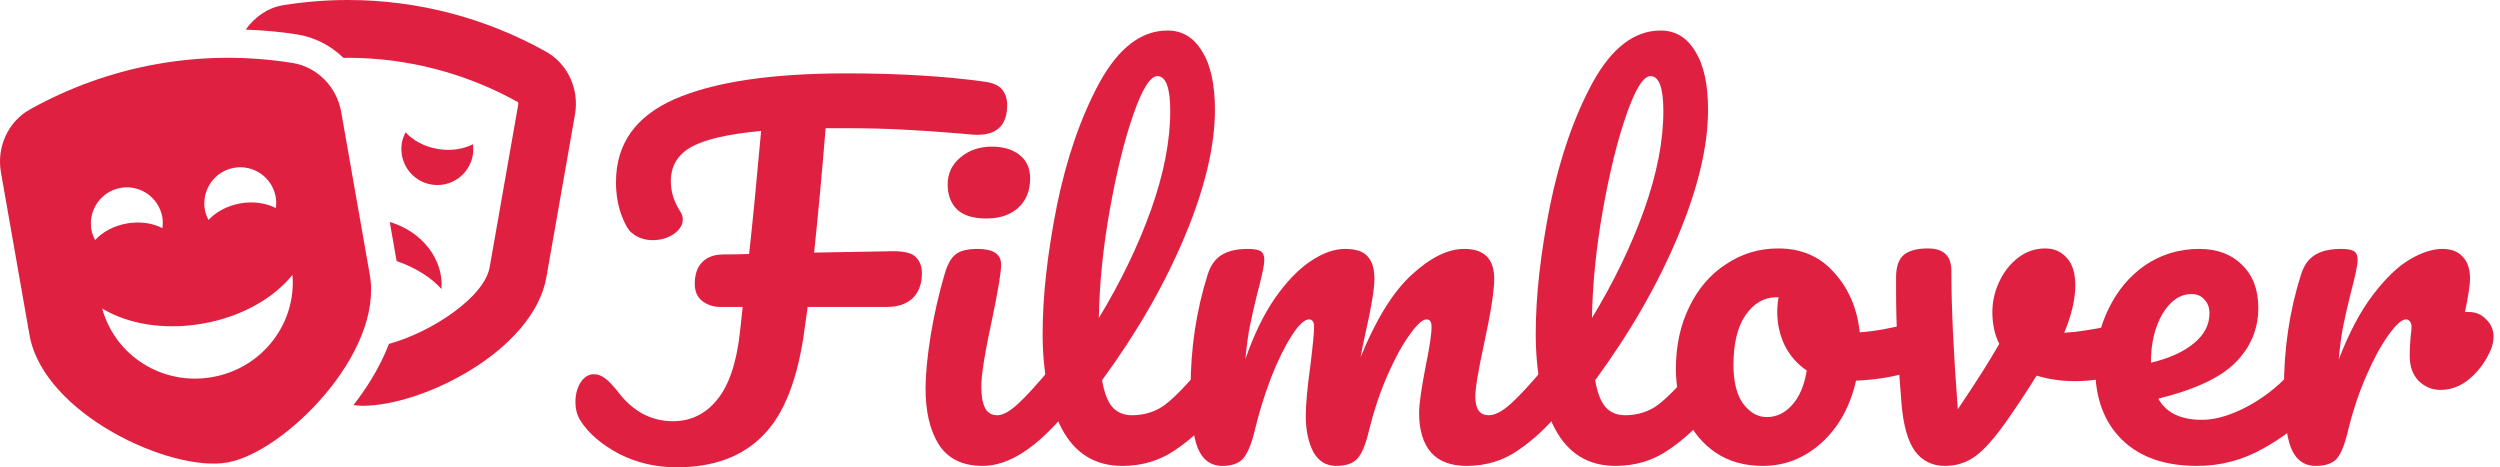 <svg width="321" height="60" viewBox="0 0 321 60" fill="none" xmlns="http://www.w3.org/2000/svg">
<path d="M126.419 10.486C127.523 10.643 128.272 10.979 128.667 11.491C129.1 12.004 129.317 12.674 129.317 13.503C129.317 16.224 127.858 17.486 124.94 17.289L122.869 17.111C120.542 16.914 118.215 16.756 115.889 16.638C113.601 16.52 111.195 16.46 108.671 16.46H106.009C105.536 22.297 105.043 27.621 104.53 32.433L114.705 32.255C116.165 32.255 117.131 32.512 117.604 33.024C118.117 33.537 118.373 34.227 118.373 35.095C118.373 36.436 117.979 37.501 117.19 38.289C116.401 39.039 115.277 39.413 113.818 39.413H103.702L103.347 41.957C102.519 48.464 100.744 53.098 98.023 55.859C95.341 58.62 91.634 60 86.902 60C84.22 60 81.755 59.428 79.507 58.284C77.259 57.101 75.603 55.681 74.538 54.025C74.104 53.355 73.887 52.546 73.887 51.6C73.887 50.653 74.104 49.825 74.538 49.115C75.011 48.405 75.583 48.05 76.253 48.05C76.727 48.05 77.18 48.208 77.614 48.523C78.087 48.839 78.679 49.45 79.389 50.357C81.282 52.842 83.628 54.084 86.428 54.084C88.676 54.084 90.55 53.177 92.048 51.363C93.586 49.51 94.572 46.611 95.006 42.667L95.361 39.413H92.522C91.615 39.413 90.826 39.157 90.155 38.644C89.524 38.132 89.209 37.402 89.209 36.456C89.209 35.233 89.524 34.306 90.155 33.675C90.786 33.005 91.713 32.669 92.936 32.669C94.04 32.669 95.124 32.65 96.189 32.61C96.663 28.272 97.175 23.007 97.727 16.815C93.468 17.21 90.471 17.9 88.736 18.886C87 19.872 86.133 21.331 86.133 23.264C86.133 24.604 86.527 25.886 87.316 27.109C87.552 27.464 87.671 27.819 87.671 28.174C87.671 28.883 87.276 29.514 86.488 30.067C85.699 30.579 84.811 30.836 83.826 30.836C82.761 30.836 81.854 30.52 81.104 29.889C80.631 29.495 80.177 28.686 79.744 27.464C79.31 26.241 79.093 24.881 79.093 23.382C79.093 18.491 81.597 14.942 86.606 12.733C91.654 10.525 99.009 9.421 108.671 9.421C115.376 9.421 121.292 9.776 126.419 10.486Z" fill="#E02041"/>
<path d="M126.65 28.055C124.994 28.055 123.751 27.681 122.923 26.931C122.095 26.142 121.681 25.058 121.681 23.678C121.681 22.297 122.213 21.154 123.278 20.247C124.382 19.3 125.743 18.827 127.36 18.827C128.819 18.827 130.002 19.182 130.909 19.892C131.816 20.601 132.27 21.607 132.27 22.909C132.27 24.486 131.757 25.748 130.732 26.695C129.707 27.602 128.346 28.055 126.65 28.055ZM126.177 59.822C123.613 59.822 121.74 58.916 120.557 57.101C119.413 55.287 118.841 52.881 118.841 49.884C118.841 48.109 119.058 45.842 119.492 43.081C119.965 40.281 120.557 37.678 121.267 35.272C121.622 34.01 122.095 33.143 122.687 32.669C123.278 32.196 124.225 31.96 125.526 31.96C127.537 31.96 128.543 32.63 128.543 33.971C128.543 34.957 128.168 37.244 127.419 40.833C126.473 45.171 125.999 48.109 125.999 49.648C125.999 50.831 126.157 51.738 126.473 52.369C126.788 53 127.321 53.315 128.07 53.315C128.78 53.315 129.667 52.822 130.732 51.836C131.797 50.85 133.217 49.293 134.991 47.163C135.464 46.611 135.997 46.335 136.588 46.335C137.101 46.335 137.496 46.571 137.772 47.045C138.087 47.518 138.245 48.169 138.245 48.997C138.245 50.574 137.87 51.797 137.121 52.664C133.217 57.437 129.568 59.822 126.177 59.822Z" fill="#E02041"/>
<path d="M155.879 46.335C156.392 46.335 156.786 46.571 157.062 47.045C157.378 47.518 157.536 48.169 157.536 48.997C157.536 50.574 157.161 51.797 156.412 52.664C154.716 54.755 152.862 56.47 150.851 57.811C148.879 59.152 146.631 59.822 144.107 59.822C140.636 59.822 138.053 58.245 136.357 55.09C134.701 51.935 133.873 47.853 133.873 42.844C133.873 38.033 134.484 32.551 135.707 26.399C136.969 20.247 138.803 14.962 141.208 10.545C143.653 6.128 146.552 3.919 149.904 3.919C151.797 3.919 153.276 4.807 154.341 6.581C155.445 8.316 155.997 10.821 155.997 14.094C155.997 18.787 154.696 24.23 152.093 30.422C149.49 36.613 145.961 42.746 141.504 48.819C141.78 50.436 142.234 51.6 142.865 52.31C143.496 52.98 144.324 53.315 145.349 53.315C146.966 53.315 148.386 52.862 149.609 51.955C150.831 51.008 152.389 49.411 154.282 47.163C154.755 46.611 155.288 46.335 155.879 46.335ZM148.603 9.776C147.696 9.776 146.67 11.412 145.527 14.686C144.383 17.959 143.377 22.021 142.51 26.872C141.642 31.723 141.169 36.377 141.09 40.833C143.89 36.219 146.118 31.605 147.775 26.99C149.431 22.337 150.259 18.097 150.259 14.272C150.259 11.274 149.707 9.776 148.603 9.776Z" fill="#E02041"/>
<path d="M156.954 59.822C155.456 59.822 154.391 59.034 153.76 57.456C153.168 55.879 152.872 53.355 152.872 49.884C152.872 44.757 153.602 39.887 155.061 35.272C155.416 34.129 155.988 33.3 156.777 32.788C157.605 32.236 158.749 31.96 160.208 31.96C160.997 31.96 161.549 32.058 161.864 32.255C162.18 32.453 162.337 32.827 162.337 33.379C162.337 34.01 162.042 35.43 161.45 37.639C161.056 39.216 160.74 40.596 160.504 41.78C160.267 42.923 160.07 44.363 159.912 46.098C160.977 43.022 162.239 40.419 163.698 38.289C165.197 36.16 166.715 34.582 168.253 33.557C169.831 32.492 171.31 31.96 172.69 31.96C174.07 31.96 175.037 32.275 175.589 32.906C176.18 33.537 176.476 34.503 176.476 35.805C176.476 37.067 176.101 39.354 175.352 42.667C175.037 44.087 174.82 45.152 174.701 45.861C176.673 41.011 178.862 37.481 181.268 35.272C183.673 33.064 185.921 31.96 188.012 31.96C190.575 31.96 191.857 33.241 191.857 35.805C191.857 37.343 191.423 40.123 190.555 44.146C189.806 47.577 189.431 49.845 189.431 50.949C189.431 52.526 190.003 53.315 191.147 53.315C191.936 53.315 192.862 52.842 193.927 51.895C195.032 50.91 196.491 49.332 198.305 47.163C198.778 46.611 199.311 46.335 199.902 46.335C200.415 46.335 200.809 46.571 201.085 47.045C201.401 47.518 201.559 48.169 201.559 48.997C201.559 50.574 201.184 51.797 200.435 52.664C198.739 54.755 196.905 56.47 194.933 57.811C193.001 59.152 190.792 59.822 188.307 59.822C186.296 59.822 184.778 59.251 183.752 58.107C182.727 56.924 182.214 55.228 182.214 53.02C182.214 51.915 182.49 49.943 183.042 47.104C183.555 44.619 183.811 42.904 183.811 41.957C183.811 41.326 183.595 41.011 183.161 41.011C182.648 41.011 181.918 41.681 180.972 43.022C180.025 44.323 179.079 46.059 178.132 48.228C177.186 50.397 176.417 52.684 175.825 55.09C175.391 56.983 174.879 58.245 174.287 58.876C173.735 59.507 172.828 59.822 171.566 59.822C170.265 59.822 169.279 59.211 168.608 57.989C167.977 56.727 167.662 55.208 167.662 53.434C167.662 51.935 167.859 49.766 168.253 46.926C168.569 44.402 168.726 42.746 168.726 41.957C168.726 41.326 168.51 41.011 168.076 41.011C167.484 41.011 166.735 41.721 165.828 43.14C164.921 44.56 164.033 46.374 163.166 48.583C162.337 50.791 161.667 52.96 161.154 55.09C160.721 56.944 160.208 58.206 159.616 58.876C159.064 59.507 158.177 59.822 156.954 59.822Z" fill="#E02041"/>
<path d="M219.196 46.335C219.708 46.335 220.103 46.571 220.379 47.045C220.694 47.518 220.852 48.169 220.852 48.997C220.852 50.574 220.477 51.797 219.728 52.664C218.032 54.755 216.179 56.47 214.167 57.811C212.195 59.152 209.947 59.822 207.423 59.822C203.953 59.822 201.37 58.245 199.674 55.09C198.017 51.935 197.189 47.853 197.189 42.844C197.189 38.033 197.801 32.551 199.023 26.399C200.285 20.247 202.119 14.962 204.525 10.545C206.97 6.128 209.869 3.919 213.221 3.919C215.114 3.919 216.593 4.807 217.658 6.581C218.762 8.316 219.314 10.821 219.314 14.094C219.314 18.787 218.013 24.23 215.41 30.422C212.807 36.613 209.277 42.746 204.821 48.819C205.097 50.436 205.55 51.6 206.181 52.31C206.812 52.98 207.64 53.315 208.666 53.315C210.283 53.315 211.702 52.862 212.925 51.955C214.148 51.008 215.705 49.411 217.598 47.163C218.072 46.611 218.604 46.335 219.196 46.335ZM211.919 9.776C211.012 9.776 209.987 11.412 208.843 14.686C207.699 17.959 206.694 22.021 205.826 26.872C204.959 31.723 204.485 36.377 204.406 40.833C207.207 36.219 209.435 31.605 211.091 26.99C212.748 22.337 213.576 18.097 213.576 14.272C213.576 11.274 213.024 9.776 211.919 9.776Z" fill="#E02041"/>
<path d="M246.241 41.365C246.753 41.365 247.148 41.622 247.424 42.135C247.7 42.647 247.838 43.298 247.838 44.087C247.838 45.98 247.266 47.104 246.122 47.459C243.756 48.287 241.153 48.76 238.314 48.879C237.564 52.191 236.085 54.853 233.877 56.865C231.668 58.837 229.164 59.822 226.364 59.822C223.998 59.822 221.967 59.251 220.271 58.107C218.614 56.963 217.352 55.445 216.485 53.552C215.617 51.659 215.183 49.608 215.183 47.4C215.183 44.402 215.755 41.74 216.899 39.413C218.042 37.047 219.62 35.213 221.631 33.912C223.643 32.571 225.871 31.9 228.316 31.9C231.313 31.9 233.719 32.946 235.533 35.036C237.387 37.087 238.471 39.63 238.787 42.667C240.64 42.549 242.849 42.154 245.412 41.484C245.728 41.405 246.004 41.365 246.241 41.365ZM226.837 53.552C228.099 53.552 229.184 53.039 230.091 52.014C231.037 50.988 231.668 49.51 231.984 47.577C230.761 46.749 229.815 45.664 229.144 44.323C228.513 42.983 228.198 41.563 228.198 40.064C228.198 39.433 228.257 38.802 228.375 38.171H228.079C226.502 38.171 225.181 38.94 224.116 40.478C223.09 41.977 222.578 44.106 222.578 46.867C222.578 49.036 222.992 50.693 223.82 51.836C224.688 52.98 225.693 53.552 226.837 53.552Z" fill="#E02041"/>
<path d="M272.621 41.543C272.739 41.504 272.936 41.484 273.212 41.484C273.804 41.484 274.258 41.681 274.573 42.075C274.889 42.47 275.046 43.002 275.046 43.673C275.046 44.895 274.81 45.861 274.336 46.571C273.863 47.242 273.153 47.735 272.207 48.05C270.393 48.642 268.46 48.938 266.409 48.938C264.674 48.938 263.037 48.701 261.499 48.228C260.356 50.081 259.094 51.994 257.713 53.966C256.136 56.214 254.775 57.752 253.632 58.58C252.488 59.408 251.186 59.822 249.727 59.822C248.11 59.822 246.828 59.191 245.882 57.929C244.975 56.667 244.403 54.676 244.166 51.955C243.693 46.433 243.457 41.602 243.457 37.461V35.391C243.496 34.089 243.851 33.182 244.521 32.669C245.192 32.157 246.197 31.9 247.538 31.9C248.564 31.9 249.313 32.137 249.786 32.61C250.299 33.044 250.555 33.793 250.555 34.858C250.555 39.394 250.831 45.29 251.384 52.546C253.75 49.036 255.525 46.236 256.708 44.146C256.116 43.002 255.82 41.642 255.82 40.064C255.82 38.723 256.116 37.422 256.708 36.16C257.299 34.898 258.108 33.872 259.133 33.084C260.159 32.295 261.322 31.9 262.623 31.9C263.767 31.9 264.694 32.315 265.404 33.143C266.114 33.931 266.469 35.095 266.469 36.633C266.469 38.408 265.995 40.439 265.049 42.726C266.547 42.647 268.539 42.352 271.024 41.839L272.621 41.543Z" fill="#E02041"/>
<path d="M296.297 46.335C296.809 46.335 297.204 46.571 297.48 47.045C297.795 47.518 297.953 48.169 297.953 48.997C297.953 50.574 297.578 51.797 296.829 52.664C295.37 54.439 293.299 56.076 290.618 57.575C287.975 59.073 285.136 59.822 282.099 59.822C277.958 59.822 274.744 58.699 272.456 56.451C270.169 54.203 269.025 51.126 269.025 47.222C269.025 44.501 269.597 41.977 270.741 39.65C271.885 37.284 273.462 35.41 275.473 34.03C277.524 32.65 279.831 31.96 282.395 31.96C284.682 31.96 286.516 32.65 287.896 34.03C289.277 35.371 289.967 37.205 289.967 39.532C289.967 42.253 288.981 44.599 287.009 46.571C285.077 48.504 281.783 50.042 277.13 51.186C278.116 53 279.989 53.907 282.75 53.907C284.524 53.907 286.536 53.295 288.784 52.073C291.071 50.811 293.043 49.174 294.699 47.163C295.173 46.611 295.705 46.335 296.297 46.335ZM281.389 37.757C279.93 37.757 278.688 38.605 277.662 40.301C276.676 41.997 276.183 44.047 276.183 46.453V46.571C278.51 46.019 280.344 45.191 281.685 44.087C283.026 42.983 283.696 41.701 283.696 40.242C283.696 39.492 283.479 38.901 283.045 38.467C282.651 37.994 282.099 37.757 281.389 37.757Z" fill="#E02041"/>
<path d="M317.036 40.064C317.903 40.064 318.633 40.38 319.225 41.011C319.856 41.602 320.171 42.352 320.171 43.259C320.171 43.771 320.053 44.323 319.816 44.915C319.185 46.374 318.298 47.597 317.154 48.583C316.01 49.569 314.748 50.062 313.368 50.062C312.264 50.062 311.317 49.667 310.529 48.879C309.779 48.09 309.405 47.025 309.405 45.684C309.405 44.935 309.444 44.126 309.523 43.259C309.602 42.628 309.641 42.194 309.641 41.957C309.641 41.642 309.562 41.405 309.405 41.247C309.286 41.09 309.128 41.011 308.931 41.011C308.379 41.011 307.63 41.681 306.683 43.022C305.737 44.323 304.79 46.059 303.844 48.228C302.897 50.397 302.128 52.684 301.537 55.09C301.103 56.983 300.61 58.245 300.058 58.876C299.506 59.507 298.599 59.822 297.337 59.822C295.838 59.822 294.773 59.034 294.142 57.456C293.55 55.879 293.255 53.355 293.255 49.884C293.255 44.757 293.984 39.887 295.443 35.272C295.798 34.129 296.37 33.3 297.159 32.788C297.987 32.236 299.131 31.96 300.59 31.96C301.379 31.96 301.931 32.058 302.247 32.255C302.562 32.453 302.72 32.827 302.72 33.379C302.72 34.01 302.424 35.43 301.832 37.639C301.438 39.216 301.123 40.596 300.886 41.78C300.649 42.963 300.452 44.422 300.294 46.157C301.596 42.766 303.055 40.005 304.672 37.875C306.289 35.746 307.866 34.227 309.405 33.32C310.943 32.413 312.343 31.96 313.605 31.96C314.748 31.96 315.616 32.295 316.208 32.965C316.839 33.596 317.154 34.543 317.154 35.805C317.154 36.554 316.937 37.974 316.503 40.064H317.036Z" fill="#E02041"/>
<path d="M50.045 28.502C54.191 29.716 56.972 33.292 56.692 37.117C55.375 35.638 53.364 34.361 50.927 33.522L50.045 28.502ZM62.876 34.297L66.542 13.427C66.576 13.239 66.51 13.123 66.514 13.119C59.841 9.392 52.289 7.421 44.676 7.421C44.49 7.421 44.303 7.441 44.116 7.443C42.504 5.877 40.45 4.789 38.155 4.42C35.972 4.069 33.759 3.891 31.549 3.802C32.703 2.18 34.377 0.985 36.375 0.663C39.137 0.22 41.914 0 44.677 0C53.535 0 62.274 2.258 70.11 6.634C72.903 8.194 74.399 11.45 73.825 14.716L70.159 35.587C68.514 44.948 54.407 52.105 46.536 52.105C46.122 52.105 45.757 52.052 45.38 52.012C46.942 50.026 48.724 47.306 49.944 44.155C55.444 42.646 62.198 38.154 62.876 34.297ZM51.605 18.316C51.69 17.837 51.863 17.401 52.075 16.991C53.029 18.026 54.464 18.822 56.156 19.12C57.849 19.42 59.469 19.167 60.718 18.519C60.778 18.977 60.792 19.447 60.707 19.926C60.264 22.449 57.867 24.134 55.353 23.689C52.84 23.245 51.161 20.839 51.605 18.316ZM3.836 14.056C14.117 8.315 25.954 6.219 37.572 8.086C40.727 8.593 43.242 11.139 43.815 14.406L47.481 35.276C49.26 45.397 36.473 58.095 29.19 59.383C21.908 60.672 5.566 53.129 3.788 43.009L0.122 22.139C-0.453 18.87 1.044 15.615 3.836 14.056ZM35.406 25.31C34.963 22.787 32.566 21.103 30.052 21.548C27.538 21.993 25.86 24.399 26.303 26.922C26.387 27.401 26.561 27.837 26.773 28.247C27.726 27.211 29.162 26.416 30.854 26.117C32.547 25.817 34.167 26.071 35.416 26.718C35.477 26.259 35.491 25.789 35.406 25.31ZM27.264 48.418C33.698 47.28 38.07 41.528 37.552 35.292C35.172 38.262 31.058 40.66 26.057 41.545C21.056 42.43 16.372 41.588 13.124 39.615C14.763 45.654 20.832 49.557 27.264 48.418ZM12.209 30.823C13.163 29.787 14.599 28.992 16.291 28.693C17.984 28.393 19.604 28.647 20.853 29.294C20.913 28.836 20.927 28.367 20.843 27.888C20.399 25.365 18.003 23.68 15.488 24.124C12.975 24.57 11.297 26.975 11.739 29.498C11.823 29.978 11.997 30.414 12.209 30.823Z" fill="#E02041"/>
</svg>
